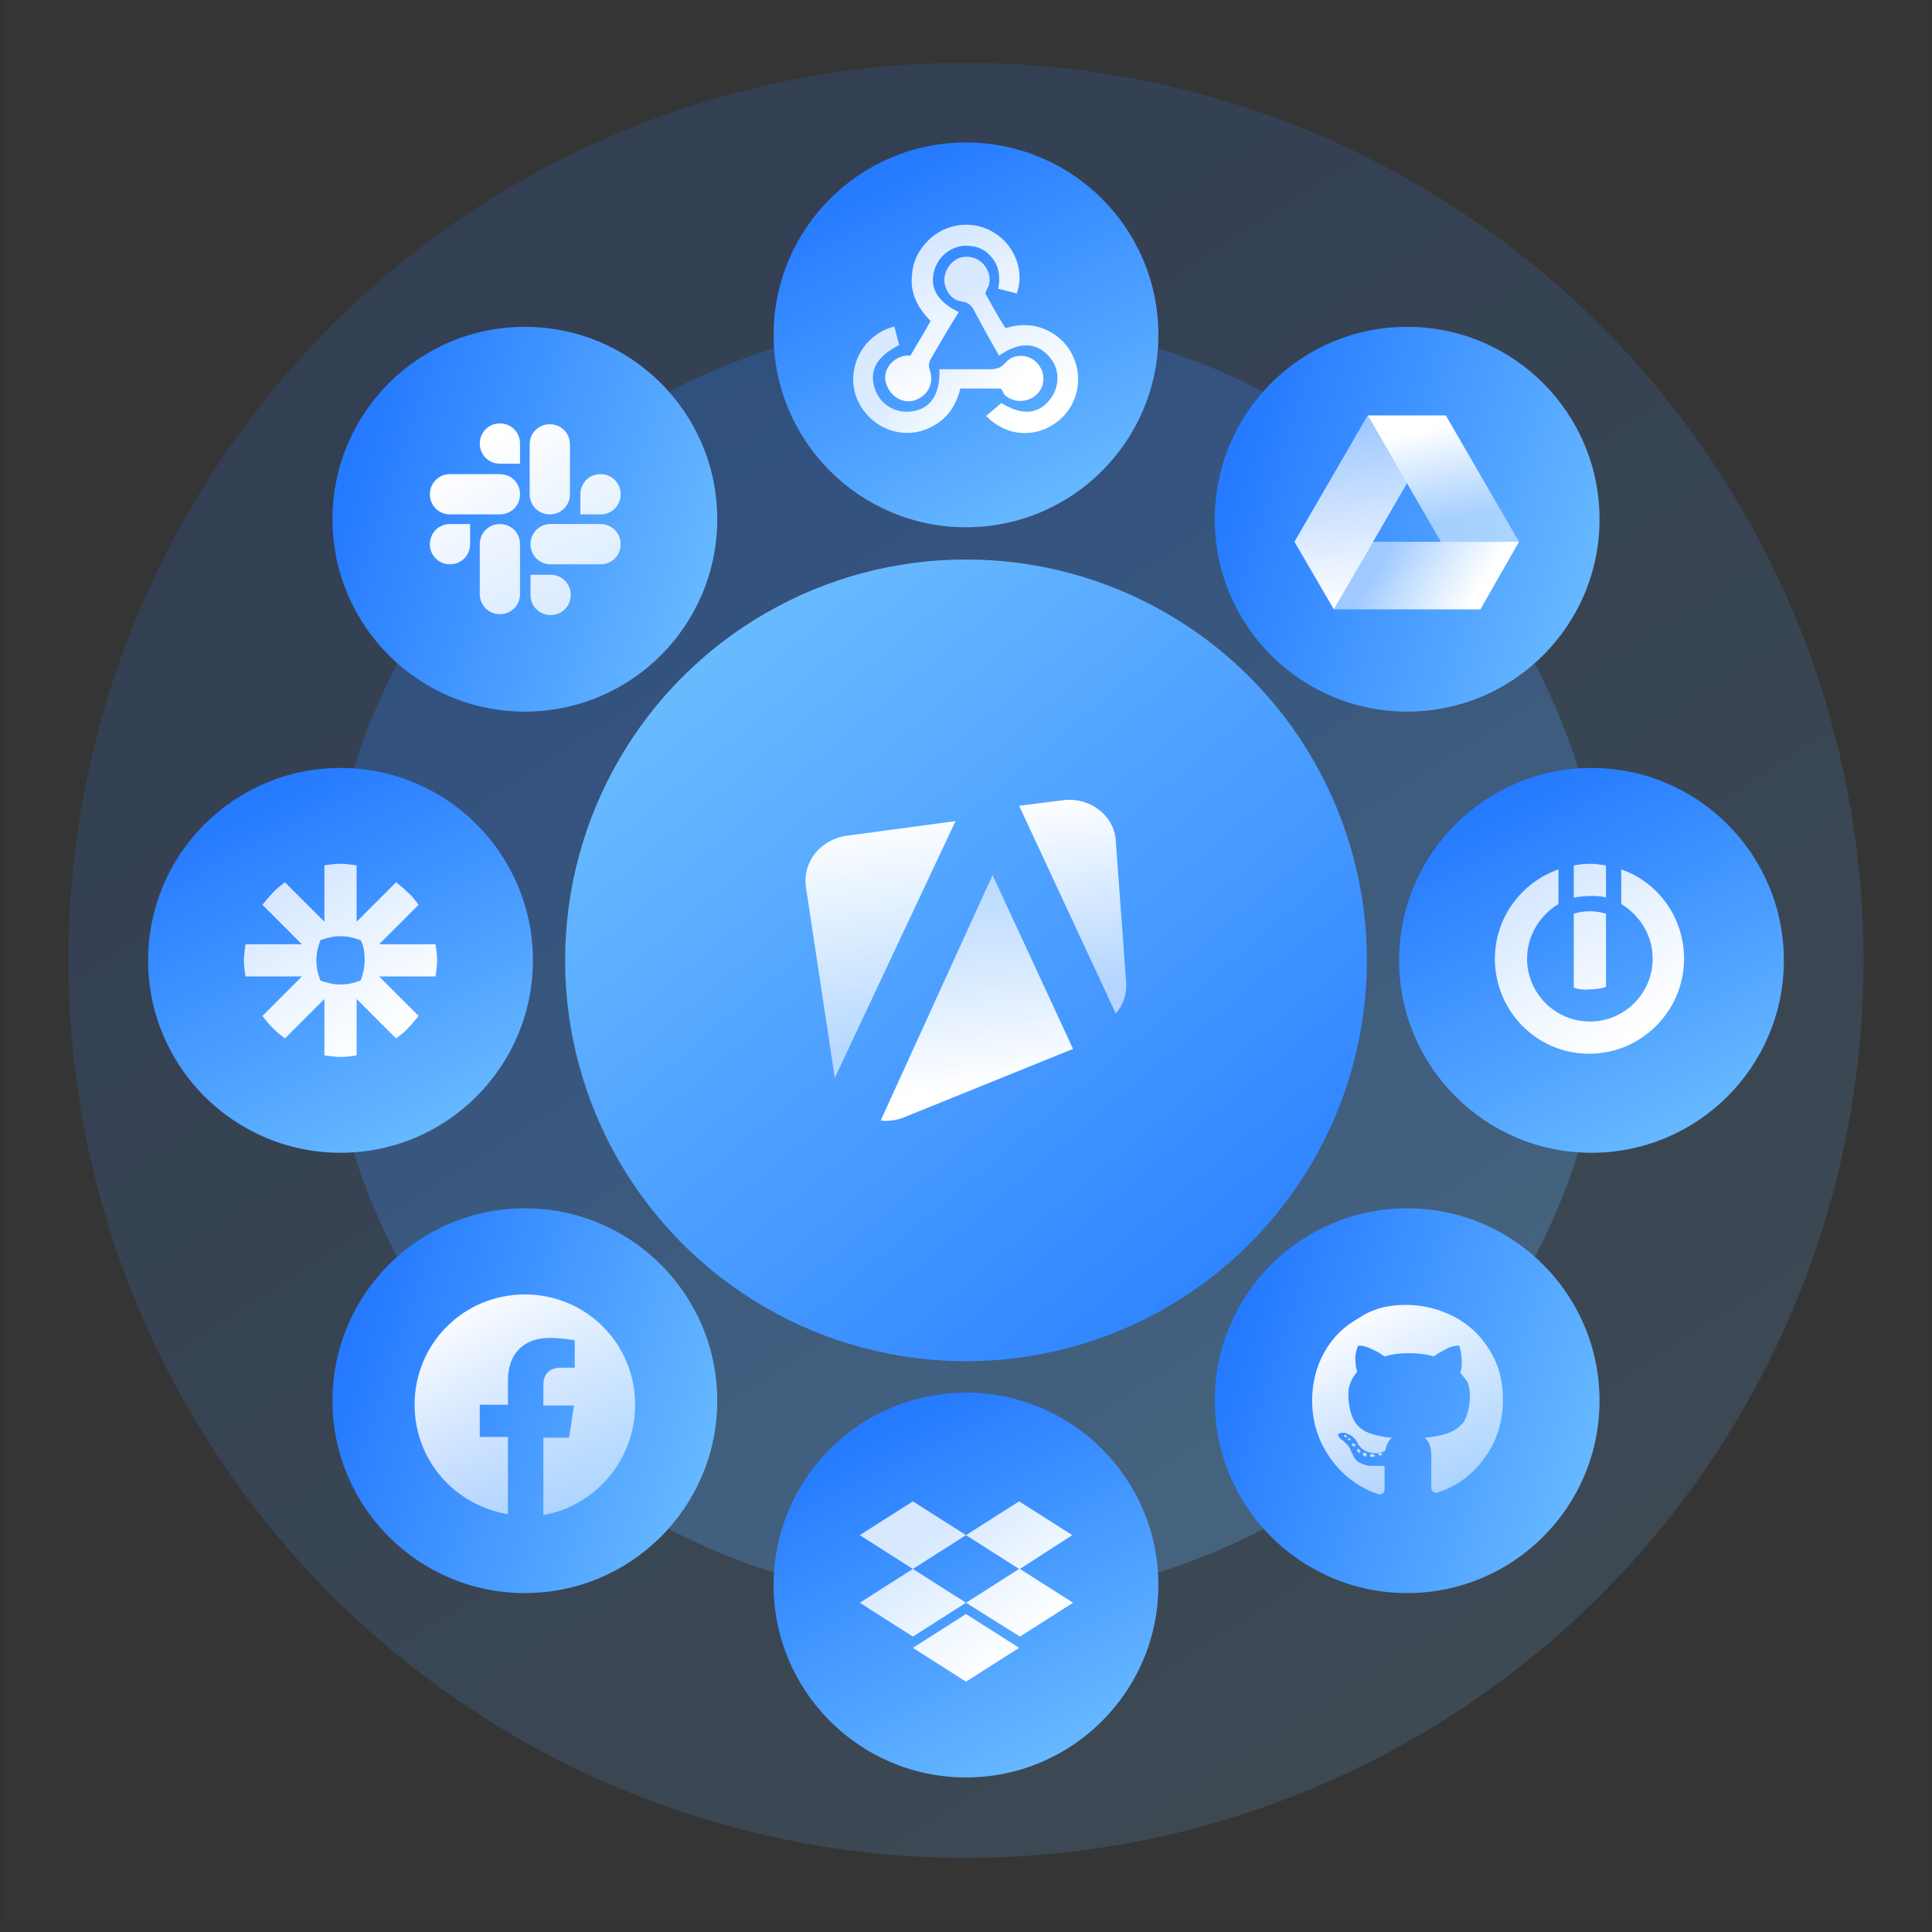<?xml version="1.0" encoding="utf-8"?>
<!-- Generator: Adobe Illustrator 24.0.2, SVG Export Plug-In . SVG Version: 6.00 Build 0)  -->
<svg version="1.1" id="layer_1" xmlns="http://www.w3.org/2000/svg" xmlns:xlink="http://www.w3.org/1999/xlink" x="0px" y="0px"
	 viewBox="0 0 240 240" style="enable-background:new 0 0 240 240;" xml:space="preserve">
<rect x="0" y="0" width="240" height="240" fill="#333333" stroke="none"/>
<style type="text/css">
	.st0{opacity:0.15;fill-rule:evenodd;clip-rule:evenodd;fill:url(#Mask_4_);}
	.st1{opacity:0.15;fill-rule:evenodd;clip-rule:evenodd;fill:url(#Mask_5_);}
	.st2{fill-rule:evenodd;clip-rule:evenodd;fill:url(#Mask_6_);}
	.st3{fill-rule:evenodd;clip-rule:evenodd;fill:url(#Rectangle_2_);}
	.st4{fill-rule:evenodd;clip-rule:evenodd;fill:url(#Rectangle_3_);}
	.st5{fill-rule:evenodd;clip-rule:evenodd;fill:url(#Rectangle_4_);}
	.st6{fill-rule:evenodd;clip-rule:evenodd;fill:url(#Rectangle_12_);}
	.st7{fill-rule:evenodd;clip-rule:evenodd;fill:url(#Rectangle_14_);}
	.st8{fill-rule:evenodd;clip-rule:evenodd;fill:url(#Rectangle_15_);}
	.st9{fill-rule:evenodd;clip-rule:evenodd;fill:url(#Rectangle_18_);}
	.st10{opacity:0.7;fill-rule:evenodd;clip-rule:evenodd;fill:url(#Oval_6_);enable-background:new    ;}
	.st11{opacity:0.7;fill-rule:evenodd;clip-rule:evenodd;fill:url(#Oval_7_);enable-background:new    ;}
	.st12{opacity:0.7;fill-rule:evenodd;clip-rule:evenodd;fill:url(#Oval_8_);enable-background:new    ;}
	.st13{fill-rule:evenodd;clip-rule:evenodd;fill:url(#Mask_7_);}
	.st14{fill-rule:evenodd;clip-rule:evenodd;fill:url(#Fill-1_3_);}
	.st15{fill-rule:evenodd;clip-rule:evenodd;fill:url(#Rectangle_19_);}
	.st16{opacity:0.7;fill-rule:evenodd;clip-rule:evenodd;fill:url(#Oval_9_);enable-background:new    ;}
	.st17{opacity:0.7;fill-rule:evenodd;clip-rule:evenodd;fill:url(#Oval_10_);enable-background:new    ;}
	.st18{opacity:0.7;fill-rule:evenodd;clip-rule:evenodd;fill:url(#Oval_11_);enable-background:new    ;}
	.st19{fill-rule:evenodd;clip-rule:evenodd;fill:#FFFFFF;fill-opacity:8.000000e-02;}
	.st20{opacity:0.25;}
	.st21{fill:none;stroke:#2692FF;stroke-width:4;stroke-linecap:round;stroke-miterlimit:10;}
	.st22{fill-rule:evenodd;clip-rule:evenodd;fill:url(#SVGID_1_);}
	.st23{fill-rule:evenodd;clip-rule:evenodd;fill:url(#SVGID_2_);}
	.st24{fill-rule:evenodd;clip-rule:evenodd;fill:url(#SVGID_3_);}
	.st25{fill-rule:evenodd;clip-rule:evenodd;fill:url(#SVGID_4_);}
	.st26{fill-rule:evenodd;clip-rule:evenodd;fill:url(#SVGID_5_);}
	.st27{fill-rule:evenodd;clip-rule:evenodd;fill:url(#SVGID_6_);}
	.st28{fill-rule:evenodd;clip-rule:evenodd;fill:url(#SVGID_7_);}
	.st29{fill-rule:evenodd;clip-rule:evenodd;fill:url(#SVGID_8_);}
	.st30{fill-rule:evenodd;clip-rule:evenodd;fill:url(#SVGID_9_);}
	.st31{fill-rule:evenodd;clip-rule:evenodd;fill:#FFFFFF;fill-opacity:1.000000e-02;}
	.st32{opacity:0.15;fill-rule:evenodd;clip-rule:evenodd;fill:url(#Oval_23_);}
	.st33{opacity:0.25;fill-rule:evenodd;clip-rule:evenodd;fill:url(#Oval_24_);}
	.st34{fill-rule:evenodd;clip-rule:evenodd;fill:url(#Oval_25_);}
	.st35{fill-rule:evenodd;clip-rule:evenodd;fill:url(#Oval_26_);}
	.st36{fill-rule:evenodd;clip-rule:evenodd;fill:url(#Oval_27_);}
	.st37{fill-rule:evenodd;clip-rule:evenodd;fill:url(#Oval_28_);}
	.st38{fill-rule:evenodd;clip-rule:evenodd;fill:url(#Oval_29_);}
	.st39{fill-rule:evenodd;clip-rule:evenodd;fill:url(#Oval_30_);}
	.st40{fill-rule:evenodd;clip-rule:evenodd;fill:url(#Oval_31_);}
	.st41{fill-rule:evenodd;clip-rule:evenodd;fill:url(#Oval_32_);}
	.st42{fill:url(#Path_6_);}
	.st43{fill:url(#Path_7_);}
	.st44{fill:url(#Path_8_);}
	.st45{fill:url(#Fill-1_4_);}
	.st46{fill-rule:evenodd;clip-rule:evenodd;fill:url(#Combined-Shape_2_);}
	.st47{fill:url(#ic_github_1_);}
	.st48{fill-rule:evenodd;clip-rule:evenodd;fill:#FFFFFF;fill-opacity:0;}
	.st49{fill-rule:evenodd;clip-rule:evenodd;fill:url(#Path_9_);}
	.st50{fill-rule:evenodd;clip-rule:evenodd;fill:url(#Path_10_);}
	.st51{fill-rule:evenodd;clip-rule:evenodd;fill:url(#Path_11_);}
	.st52{fill-rule:evenodd;clip-rule:evenodd;fill:url(#Shape_1_);}
	.st53{fill-rule:evenodd;clip-rule:evenodd;fill:url(#Shape_2_);}
	.st54{fill-rule:evenodd;clip-rule:evenodd;fill:url(#Combined-Shape_3_);}
	.st55{fill-rule:evenodd;clip-rule:evenodd;fill:url(#Oval_33_);}
	.st56{fill-rule:evenodd;clip-rule:evenodd;fill:url(#Fill-1_5_);}
	.st57{fill-rule:evenodd;clip-rule:evenodd;fill:url(#Fill-3_1_);}
	.st58{fill-rule:evenodd;clip-rule:evenodd;fill:url(#Fill-5_1_);}
</style>
<g>
	<rect id="Rectangle" x="0.5" y="-0.2" class="st31" width="239" height="239"/>

		<linearGradient id="Oval_6_" gradientUnits="userSpaceOnUse" x1="-755.831" y1="538.728" x2="-756.365" y2="539.563" gradientTransform="matrix(224 0 0 -224 169488 120891.109)">
		<stop  offset="0" style="stop-color:#69BBFF"/>
		<stop  offset="1" style="stop-color:#257AFF"/>
	</linearGradient>
	<circle id="Oval" style="opacity:0.15;fill-rule:evenodd;clip-rule:evenodd;fill:url(#Oval_6_);" cx="120" cy="119.3" r="111.5"/>

		<linearGradient id="Oval_7_" gradientUnits="userSpaceOnUse" x1="-754.474" y1="538.192" x2="-755.008" y2="539.028" gradientTransform="matrix(160 0 0 -160 120880 86299.109)">
		<stop  offset="0" style="stop-color:#69BBFF"/>
		<stop  offset="1" style="stop-color:#257AFF"/>
	</linearGradient>

		<circle id="Oval_22_" style="opacity:0.25;fill-rule:evenodd;clip-rule:evenodd;fill:url(#Oval_7_);" cx="120" cy="119.3" r="79.7"/>

		<linearGradient id="Oval_8_" gradientUnits="userSpaceOnUse" x1="-743.429" y1="533.765" x2="-743.892" y2="534.675" gradientTransform="matrix(48 0 0 -48 35894 25763.109)">
		<stop  offset="0" style="stop-color:#69BBFF"/>
		<stop  offset="1" style="stop-color:#257AFF"/>
	</linearGradient>
	<circle id="Oval_21_" style="fill-rule:evenodd;clip-rule:evenodd;fill:url(#Oval_8_);" cx="197.7" cy="119.3" r="23.9"/>

		<linearGradient id="Oval_9_" gradientUnits="userSpaceOnUse" x1="-743.415" y1="533.765" x2="-743.878" y2="534.675" gradientTransform="matrix(48 0 0 -48 35738 25763.109)">
		<stop  offset="0" style="stop-color:#69BBFF"/>
		<stop  offset="1" style="stop-color:#257AFF"/>
	</linearGradient>
	<circle id="Oval_20_" style="fill-rule:evenodd;clip-rule:evenodd;fill:url(#Oval_9_);" cx="42.3" cy="119.3" r="23.9"/>

		<linearGradient id="Oval_10_" gradientUnits="userSpaceOnUse" x1="-743.422" y1="533.758" x2="-743.885" y2="534.668" gradientTransform="matrix(48 0 0 -48 35816 25685.109)">
		<stop  offset="0" style="stop-color:#69BBFF"/>
		<stop  offset="1" style="stop-color:#257AFF"/>
	</linearGradient>
	<circle id="Oval_19_" style="fill-rule:evenodd;clip-rule:evenodd;fill:url(#Oval_10_);" cx="120" cy="41.6" r="23.9"/>

		<linearGradient id="Oval_11_" gradientUnits="userSpaceOnUse" x1="-743.422" y1="533.772" x2="-743.885" y2="534.682" gradientTransform="matrix(48 0 0 -48 35816 25841.109)">
		<stop  offset="0" style="stop-color:#69BBFF"/>
		<stop  offset="1" style="stop-color:#257AFF"/>
	</linearGradient>
	<circle id="Oval_18_" style="fill-rule:evenodd;clip-rule:evenodd;fill:url(#Oval_11_);" cx="120" cy="196.9" r="23.9"/>

		<linearGradient id="Oval_23_" gradientUnits="userSpaceOnUse" x1="-752.488" y1="524.401" x2="-752.951" y2="525.311" gradientTransform="matrix(33.941 -33.941 -33.941 -33.941 43538.461 -7668.996)">
		<stop  offset="0" style="stop-color:#69BBFF"/>
		<stop  offset="1" style="stop-color:#257AFF"/>
	</linearGradient>
	<circle id="Oval_17_" style="fill-rule:evenodd;clip-rule:evenodd;fill:url(#Oval_23_);" cx="174.8" cy="64.5" r="23.9"/>

		<linearGradient id="Oval_24_" gradientUnits="userSpaceOnUse" x1="-752.474" y1="524.401" x2="-752.937" y2="525.311" gradientTransform="matrix(33.941 -33.941 -33.941 -33.941 43428.461 -7558.996)">
		<stop  offset="0" style="stop-color:#69BBFF"/>
		<stop  offset="1" style="stop-color:#257AFF"/>
	</linearGradient>
	<circle id="Oval_16_" style="fill-rule:evenodd;clip-rule:evenodd;fill:url(#Oval_24_);" cx="65.2" cy="174" r="23.9"/>

		<linearGradient id="Oval_25_" gradientUnits="userSpaceOnUse" x1="-752.481" y1="524.394" x2="-752.944" y2="525.304" gradientTransform="matrix(33.941 -33.941 -33.941 -33.941 43428.461 -7668.996)">
		<stop  offset="0" style="stop-color:#69BBFF"/>
		<stop  offset="1" style="stop-color:#257AFF"/>
	</linearGradient>
	<circle id="Oval_15_" class="st34" cx="65.2" cy="64.5" r="23.9"/>

		<linearGradient id="Oval_26_" gradientUnits="userSpaceOnUse" x1="-752.481" y1="524.408" x2="-752.944" y2="525.318" gradientTransform="matrix(33.941 -33.941 -33.941 -33.941 43538.461 -7558.996)">
		<stop  offset="0" style="stop-color:#69BBFF"/>
		<stop  offset="1" style="stop-color:#257AFF"/>
	</linearGradient>
	<circle id="Oval_14_" class="st35" cx="174.8" cy="174" r="23.9"/>
	<g id="Google_Drive_Logo" transform="translate(161, 52)">

			<linearGradient id="Path_6_" gradientUnits="userSpaceOnUse" x1="-866.229" y1="476.612" x2="-866.229" y2="475.616" gradientTransform="matrix(14 0 0 -24.253 12134 11558.943)">
			<stop  offset="0" style="stop-color:#FFFFFF;stop-opacity:0.5"/>
			<stop  offset="1" style="stop-color:#FFFFFF"/>
		</linearGradient>
		<polygon id="Path" class="st42" points="4.7,23.7 -0.2,15.3 8.9,-0.4 13.8,8 		"/>

			<linearGradient id="Path_7_" gradientUnits="userSpaceOnUse" x1="-887.923" y1="452.975" x2="-887.338" y2="452.843" gradientTransform="matrix(23.125 0 0 -8.44 20543.164 3842.224)">
			<stop  offset="0" style="stop-color:#FFFFFF;stop-opacity:0.5"/>
			<stop  offset="1" style="stop-color:#FFFFFF"/>
		</linearGradient>
		<polygon id="Path_1_" class="st43" points="4.7,23.7 9.5,15.3 27.7,15.3 22.9,23.7 		"/>

			<linearGradient id="Path_8_" gradientUnits="userSpaceOnUse" x1="-880.155" y1="469.179" x2="-880.357" y2="469.878" gradientTransform="matrix(18.875 0 0 -15.813 16632.836 7431.643)">
			<stop  offset="0" style="stop-color:#FFFFFF;stop-opacity:0.5"/>
			<stop  offset="1" style="stop-color:#FFFFFF"/>
		</linearGradient>
		<polygon id="Path_2_" class="st44" points="27.7,15.3 18,15.3 8.9,-0.4 18.6,-0.4 		"/>
	</g>
	<g id="Group-3" transform="translate(51, 161)">

			<linearGradient id="Fill-1_3_" gradientUnits="userSpaceOnUse" x1="-783.212" y1="369.037" x2="-782.627" y2="368.054" gradientTransform="matrix(27.567 0 0 -27.4 21597.221 10111.703)">
			<stop  offset="0" style="stop-color:#FFFFFF"/>
			<stop  offset="1" style="stop-color:#FFFFFF;stop-opacity:0.5"/>
		</linearGradient>
		<path id="Fill-1" style="fill:url(#Fill-1_3_);" d="M27.9,13.5c0-7.6-6.1-13.7-13.7-13.7C6.6-0.2,0.5,5.9,0.5,13.5
			c0,6.9,5,12.5,11.6,13.6v-9.6H8.6v-4h3.5v-3c0-3.4,2-5.3,5.2-5.3c1.5,0,3.1,0.3,3.1,0.3v3.4h-1.7c-1.7,0-2.2,1.1-2.2,2.1v2.6h3.8
			l-0.6,4h-3.2v9.6C22.9,26.1,27.9,20.4,27.9,13.5"/>
	</g>
	<g id="Slack-Mark" transform="translate(53, 53)">

			<linearGradient id="Combined-Shape_2_" gradientUnits="userSpaceOnUse" x1="-780.755" y1="475.233" x2="-780.248" y2="474.45" gradientTransform="matrix(23.768 0 0 -23.768 18563.291 11297.885)">
			<stop  offset="0" style="stop-color:#FFFFFF"/>
			<stop  offset="1" style="stop-color:#FFFFFF;stop-opacity:0.8"/>
		</linearGradient>
		<path id="Combined-Shape" class="st46" d="M5.4,14.6c0,1.4-1.1,2.5-2.5,2.5S0.4,16,0.4,14.6s1.1-2.5,2.5-2.5h2.5V14.6z M6.6,14.6
			c0-1.4,1.1-2.5,2.5-2.5s2.5,1.1,2.5,2.5v6.2c0,1.4-1.1,2.5-2.5,2.5s-2.5-1.1-2.5-2.5V14.6z M9.1,4.6c-1.4,0-2.5-1.1-2.5-2.5
			s1.1-2.5,2.5-2.5s2.5,1.1,2.5,2.5v2.5H9.1z M9.1,5.9c1.4,0,2.5,1.1,2.5,2.5c0,1.4-1.1,2.5-2.5,2.5H2.9c-1.4,0-2.5-1.1-2.5-2.5
			c0-1.4,1.1-2.5,2.5-2.5H9.1z M19.1,8.4c0-1.4,1.1-2.5,2.5-2.5s2.5,1.1,2.5,2.5c0,1.4-1.1,2.5-2.5,2.5h-2.5V8.4z M17.8,8.4
			c0,1.4-1.1,2.5-2.5,2.5s-2.5-1.1-2.5-2.5V2.2c0-1.4,1.1-2.5,2.5-2.5s2.5,1.1,2.5,2.5V8.4z M15.4,18.4c1.4,0,2.5,1.1,2.5,2.5
			s-1.1,2.5-2.5,2.5s-2.5-1.1-2.5-2.5v-2.5H15.4z M15.4,17.1c-1.4,0-2.5-1.1-2.5-2.5s1.1-2.5,2.5-2.5h6.2c1.4,0,2.5,1.1,2.5,2.5
			s-1.1,2.5-2.5,2.5H15.4z"/>
	</g>

		<linearGradient id="ic_github_1_" gradientUnits="userSpaceOnUse" x1="-728.135" y1="528.148" x2="-727.55" y2="527.201" gradientTransform="matrix(24 0 0 -23.403 17643 12523.249)">
		<stop  offset="0" style="stop-color:#FFFFFF"/>
		<stop  offset="1" style="stop-color:#FFFFFF;stop-opacity:0.5"/>
	</linearGradient>
	<path id="ic_github" class="st47" d="M170.8,180.8c0,0.1-0.1,0.2-0.3,0.2c-0.2,0-0.3,0-0.3-0.2s0.1-0.2,0.2-0.2
		C170.6,180.7,170.7,180.7,170.8,180.8C170.8,180.8,170.8,180.8,170.8,180.8z M169.3,180.6c0-0.1,0.1-0.2,0.3-0.1
		c0.2,0,0.2,0.1,0.2,0.2c0,0.1-0.1,0.1-0.1,0.2s-0.1,0-0.2,0s-0.1-0.1-0.2-0.1C169.3,180.7,169.3,180.7,169.3,180.6z M171.4,180.5
		c0.2,0,0.2,0,0.3,0.1c0,0.1-0.1,0.2-0.2,0.2c-0.1,0-0.1,0-0.2,0c0,0-0.1-0.1-0.1-0.2C171.2,180.6,171.3,180.6,171.4,180.5z
		 M174.6,162.1c2.2,0,4.2,0.5,6.1,1.5c1.9,1,3.3,2.4,4.4,4.2c1.1,1.8,1.6,3.8,1.6,6c0,2.7-0.7,5.1-2.2,7.2s-3.4,3.6-5.9,4.4
		c-0.3,0.1-0.5,0-0.6-0.1c-0.1-0.1-0.2-0.3-0.2-0.5v-4c0-1-0.3-1.8-0.8-2.2c1.2-0.1,2.1-0.3,2.7-0.5c0.9-0.3,1.6-0.8,2.1-1.4
		c0.5-0.8,0.8-2,0.8-3.4c0-0.6-0.1-1.1-0.3-1.6c-0.2-0.3-0.5-0.7-0.9-1.2c0.1-0.3,0.2-0.7,0.2-1.2c0-0.7-0.1-1.4-0.3-2.1
		c-0.3-0.1-0.8,0-1.3,0.2c-0.4,0.2-0.8,0.4-1.3,0.7l-0.6,0.4c-1-0.3-2-0.4-3.1-0.4c-1,0-2,0.1-3,0.4l-0.6-0.4
		c-0.5-0.3-1-0.5-1.4-0.7c-0.6-0.2-1-0.3-1.3-0.2c-0.3,0.7-0.4,1.4-0.3,2.1c0,0.4,0.1,0.8,0.2,1.1c-0.4,0.5-0.7,0.9-0.8,1.3
		c-0.2,0.4-0.3,0.9-0.3,1.5c0,1.4,0.3,2.6,0.8,3.4c0.4,0.7,1.1,1.2,2,1.5c0.6,0.2,1.4,0.4,2.6,0.5c-0.4,0.4-0.7,0.9-0.8,1.6
		c-0.5,0.3-1.1,0.4-1.6,0.3c-0.8-0.1-1.5-0.5-1.9-1.3c-0.2-0.4-0.4-0.6-0.8-0.9c-0.2-0.1-0.5-0.2-0.7-0.3l-0.3,0
		c-0.4,0-0.5,0.1-0.6,0.2c0,0.1,0.1,0.2,0.2,0.4l0.2,0.2c0.2,0.1,0.4,0.3,0.7,0.6c0.2,0.2,0.4,0.5,0.5,0.8l0.2,0.4
		c0.2,0.5,0.5,0.9,0.9,1.1c0.4,0.2,0.9,0.4,1.4,0.4c0.4,0,0.8,0,1.2,0l0.5,0l0,2.9c0,0.2-0.1,0.4-0.2,0.5c-0.1,0.1-0.3,0.2-0.6,0.1
		c-2.4-0.8-4.4-2.3-5.9-4.4s-2.3-4.5-2.3-7.2c0-2.2,0.5-4.2,1.5-6c1-1.8,2.4-3.2,4.2-4.2C170.4,162.6,172.4,162.1,174.6,162.1z
		 M167.5,178.7c0.1-0.1,0.1,0,0.2,0c0.1,0.1,0.1,0.2,0,0.2s-0.1,0-0.2,0C167.4,178.9,167.4,178.8,167.5,178.7z M167,178.3
		c0.1-0.1,0.1-0.1,0.2,0s0.1,0.1,0.1,0.2c0,0.1-0.1,0.1-0.2,0C167,178.5,166.9,178.4,167,178.3z M168.6,180c0,0,0.1,0,0.1,0
		c0.1,0,0.1,0,0.2,0.1c0,0,0.1,0.1,0.1,0.2c0,0.1,0,0.1,0,0.1c-0.1,0.1-0.2,0.1-0.3,0c-0.1-0.1-0.1-0.1-0.1-0.2
		S168.5,180.1,168.6,180z M168,179.3c0.1,0,0.1,0,0.2,0c0,0,0.1,0.1,0.1,0.1c0.1,0.1,0.1,0.2,0,0.3c0,0-0.1,0-0.1,0
		c0,0-0.1-0.1-0.2-0.1C167.9,179.5,167.9,179.4,168,179.3z"/>
	<g id="icon_webhooks" transform="translate(106, 27)">
		<rect id="Rectangle_11_" x="0.1" y="-0.3" class="st48" width="27.9" height="27.9"/>
		<g id="webhooks-seeklogo.com-2" transform="translate(0, 1.167)">

				<linearGradient id="Path_9_" gradientUnits="userSpaceOnUse" x1="-820.229" y1="499.028" x2="-819.934" y2="498.245" gradientTransform="matrix(16.725 0 0 -21.961 13727.945 10961.344)">
				<stop  offset="0" style="stop-color:#FFFFFF;stop-opacity:0.8"/>
				<stop  offset="1" style="stop-color:#FFFFFF"/>
			</linearGradient>
			<path id="Path_3_" class="st49" d="M13.1,10.6c-1.2,1.9-2.3,3.8-3.4,5.7c-0.3,0.5-0.4,0.9-0.2,1.5c0.6,1.7-0.3,3.3-2,3.8
				C5.9,22,4.4,20.9,4,19.2c-0.3-1.5,0.9-3,2.6-3.2c0.1,0,0.3,0,0.5,0c0.8-1.4,1.7-2.8,2.5-4.3c-1.6-1.6-2.6-3.5-2.3-5.8
				c0.1-1.6,0.8-3,2-4.2c2.2-2.2,5.7-2.6,8.3-0.9c2.5,1.6,3.7,4.8,2.7,7.5c-0.7-0.2-1.5-0.4-2.3-0.6c0.3-1.5,0.1-2.9-0.9-4
				c-0.7-0.8-1.5-1.2-2.5-1.3c-2-0.3-3.9,1-4.5,2.9C9.4,7.5,10.4,9.3,13.1,10.6L13.1,10.6z"/>

				<linearGradient id="Path_10_" gradientUnits="userSpaceOnUse" x1="-820.105" y1="499.035" x2="-819.81" y2="498.252" gradientTransform="matrix(16.7 0 0 -21.937 13713.252 10953.239)">
				<stop  offset="0" style="stop-color:#FFFFFF;stop-opacity:0.8"/>
				<stop  offset="1" style="stop-color:#FFFFFF"/>
			</linearGradient>
			<path id="Path_4_" class="st50" d="M16.4,8.3c0.8,1.4,1.6,2.9,2.5,4.3c4.1-1.3,7.3,1,8.4,3.5c1.4,3,0.4,6.5-2.2,8.3
				c-2.7,1.9-6.2,1.6-8.6-0.9c0.6-0.5,1.2-1,1.9-1.6c2.4,1.5,4.5,1.5,6-0.4c1.3-1.6,1.3-3.9-0.1-5.4c-1.6-1.8-3.7-1.8-6.2-0.1
				c-1.1-1.9-2.1-3.7-3.1-5.6c-0.3-0.6-0.7-1-1.5-1.1c-1.3-0.2-2.1-1.3-2.2-2.6c0-1.2,0.7-2.3,1.8-2.8c1.1-0.4,2.4-0.1,3.2,0.9
				c0.6,0.8,0.8,1.7,0.5,2.6C16.6,7.7,16.5,8,16.4,8.3L16.4,8.3z"/>

				<linearGradient id="Path_11_" gradientUnits="userSpaceOnUse" x1="-833.885" y1="489.601" x2="-833.378" y2="489.361" gradientTransform="matrix(23.849 0 0 -13.211 19892.928 6487.051)">
				<stop  offset="0" style="stop-color:#FFFFFF;stop-opacity:0.8"/>
				<stop  offset="1" style="stop-color:#FFFFFF"/>
			</linearGradient>
			<path id="Path_5_" class="st51" d="M18.3,20.1h-5c-0.5,2-1.5,3.6-3.3,4.6c-1.4,0.8-2.9,1.1-4.5,0.8c-2.9-0.5-5.3-3.1-5.5-6.1
				c-0.2-3.4,2.1-6.3,5.1-7c0.2,0.8,0.4,1.5,0.6,2.3c-2.8,1.4-3.8,3.2-3,5.5c0.7,2,2.7,3.1,4.8,2.7c2.2-0.4,3.3-2.2,3.2-5.2
				c2.1,0,4.1,0,6.2,0c0.8,0,1.4-0.1,2-0.8c1-1.2,2.9-1.1,3.9,0c1.1,1.1,1.1,3-0.1,4c-1.1,1-2.9,1-4-0.1
				C18.7,20.6,18.5,20.3,18.3,20.1L18.3,20.1z"/>
		</g>
	</g>
	<g id="glyph-40" transform="translate(106, 187)">

			<linearGradient id="Shape_1_" gradientUnits="userSpaceOnUse" x1="-837.113" y1="340.515" x2="-836.606" y2="339.953" gradientTransform="matrix(26.613 0 0 -22.547 22287.783 7681.377)">
			<stop  offset="0" style="stop-color:#FFFFFF;stop-opacity:0.8"/>
			<stop  offset="1" style="stop-color:#FFFFFF"/>
		</linearGradient>
		<path id="Shape" class="st52" d="M20.7,7.9l6.6,4.2l-6.6,4.2L14,12.1l-6.6,4.2l-6.6-4.2l6.6-4.2L0.8,3.7l6.6-4.2L14,3.7l6.6-4.2
			l6.6,4.2L20.7,7.9L20.7,7.9z M20.6,7.9L14,3.7L7.4,7.9l6.6,4.2L20.6,7.9z M7.4,17.7l6.6-4.2l6.6,4.2l-6.6,4.2L7.4,17.7z"/>
	</g>

		<linearGradient id="Shape_2_" gradientUnits="userSpaceOnUse" x1="-728.061" y1="528.365" x2="-727.553" y2="527.582" gradientTransform="matrix(24 0 0 -24 17510 12791.11)">
		<stop  offset="0" style="stop-color:#FFFFFF;stop-opacity:0.8"/>
		<stop  offset="1" style="stop-color:#FFFFFF"/>
	</linearGradient>
	<path id="Shape_7_" class="st53" d="M45.3,119.3c0,0.9-0.2,1.7-0.5,2.5c-0.8,0.3-1.6,0.5-2.5,0.5h0c-0.9,0-1.7-0.2-2.5-0.5
		c-0.3-0.8-0.5-1.6-0.5-2.5v0c0-0.9,0.2-1.7,0.5-2.5c0.8-0.3,1.6-0.5,2.5-0.5h0c0.9,0,1.7,0.2,2.5,0.5
		C45.2,117.5,45.3,118.4,45.3,119.3L45.3,119.3L45.3,119.3L45.3,119.3z M54.1,117.3h-7l4.9-4.9c-0.4-0.5-0.8-1.1-1.3-1.5l0,0
		c-0.5-0.5-1-0.9-1.5-1.3l-4.9,4.9v-7c-0.7-0.1-1.3-0.2-2-0.2h0c-0.7,0-1.3,0.1-2,0.2v7l-4.9-4.9c-0.5,0.4-1.1,0.8-1.5,1.3l0,0
		c-0.5,0.5-0.9,1-1.3,1.5l4.9,4.9h-7c0,0-0.2,1.3-0.2,2v0c0,0.7,0.1,1.3,0.2,2h7l-4.9,4.9c0.8,1.1,1.7,2,2.8,2.8l4.9-4.9v7
		c0.7,0.1,1.3,0.2,2,0.2h0c0.7,0,1.3-0.1,2-0.2v-7l4.9,4.9c0.5-0.4,1.1-0.8,1.5-1.3l0,0c0.5-0.5,0.9-1,1.3-1.5l-4.9-4.9h7
		c0.1-0.7,0.2-1.3,0.2-2v0C54.3,118.6,54.2,117.9,54.1,117.3L54.1,117.3z"/>
	<g id="logo2-dark" transform="translate(186, 108)">

			<linearGradient id="Combined-Shape_3_" gradientUnits="userSpaceOnUse" x1="-913.572" y1="420.161" x2="-913.064" y2="419.378" gradientTransform="matrix(23.615 0 0 -23.615 21579.445 9924.311)">
			<stop  offset="0" style="stop-color:#FFFFFF;stop-opacity:0.8"/>
			<stop  offset="1" style="stop-color:#FFFFFF"/>
		</linearGradient>
		<path id="Combined-Shape_1_" class="st54" d="M7.6,0v4.3c-2.3,1.4-3.9,3.9-3.9,6.8c0,4.3,3.5,7.8,7.8,7.8s7.8-3.5,7.8-7.8
			c0-2.9-1.6-5.4-3.9-6.8V0c4.6,1.6,7.8,6,7.8,11.1c0,6.5-5.3,11.8-11.8,11.8S-0.3,17.6-0.3,11.1C-0.3,6,3,1.6,7.6,0z M9.5-0.5
			c0.6-0.1,1.3-0.2,2-0.2c0.7,0,1.3,0.1,2,0.2v4c-0.6-0.2-1.3-0.2-2-0.2s-1.3,0.1-2,0.2V-0.5z M9.5,14.7V5.5c0.6-0.2,1.3-0.3,2-0.3
			c0.7,0,1.3,0.1,2,0.3v9.1c-0.6,0.2-1.3,0.3-2,0.3C10.8,15,10.1,14.9,9.5,14.7z"/>
	</g>

		<linearGradient id="Oval_27_" gradientUnits="userSpaceOnUse" x1="-752.224" y1="537.882" x2="-751.447" y2="536.962" gradientTransform="matrix(100 0 0 -100 75310 53869.109)">
		<stop  offset="0" style="stop-color:#69BBFF"/>
		<stop  offset="1" style="stop-color:#257AFF"/>
	</linearGradient>
	<circle id="Oval_13_" class="st36" cx="120" cy="119.3" r="49.8"/>
	<g id="Logo" transform="translate(100, 100)">

			<linearGradient id="Fill-1_4_" gradientUnits="userSpaceOnUse" x1="-818.794" y1="431.644" x2="-818.729" y2="430.765" gradientTransform="matrix(18.667 0 0 -32 15293.333 13813.777)">
			<stop  offset="0" style="stop-color:#FFFFFF"/>
			<stop  offset="1" style="stop-color:#FFFFFF;stop-opacity:0.6"/>
		</linearGradient>
		<path id="Fill-1_2_" style="fill-rule:evenodd;clip-rule:evenodd;fill:url(#Fill-1_4_);" d="M5.3,3.8C2,4.2-0.3,7,0.1,10.1
			l3.6,23.8L18.7,2L5.3,3.8z"/>

			<linearGradient id="Fill-3_1_" gradientUnits="userSpaceOnUse" x1="-802.53" y1="429.768" x2="-802.482" y2="428.889" gradientTransform="matrix(13.333 0 0 -26.667 10733.331 11459.11)">
			<stop  offset="0" style="stop-color:#FFFFFF"/>
			<stop  offset="1" style="stop-color:#FFFFFF;stop-opacity:0.6"/>
		</linearGradient>
		<path id="Fill-3" class="st57" d="M39.9,22.1L38.6,4.4c-0.2-3.1-3.2-5.4-6.5-5l-5.5,0.7l12,25.8C39.5,24.9,40,23.5,39.9,22.1"/>

			<linearGradient id="Fill-5_1_" gradientUnits="userSpaceOnUse" x1="-827.832" y1="430.345" x2="-827.918" y2="431.172" gradientTransform="matrix(24 0 0 -30.667 19889.334 13232.444)">
			<stop  offset="0" style="stop-color:#FFFFFF"/>
			<stop  offset="1" style="stop-color:#FFFFFF;stop-opacity:0.6"/>
		</linearGradient>
		<path id="Fill-5" class="st58" d="M9.4,39.2c0.9,0.1,1.9,0,2.9-0.4l21-8.5l-10-21.6L9.4,39.2z"/>
	</g>
</g>
</svg>
